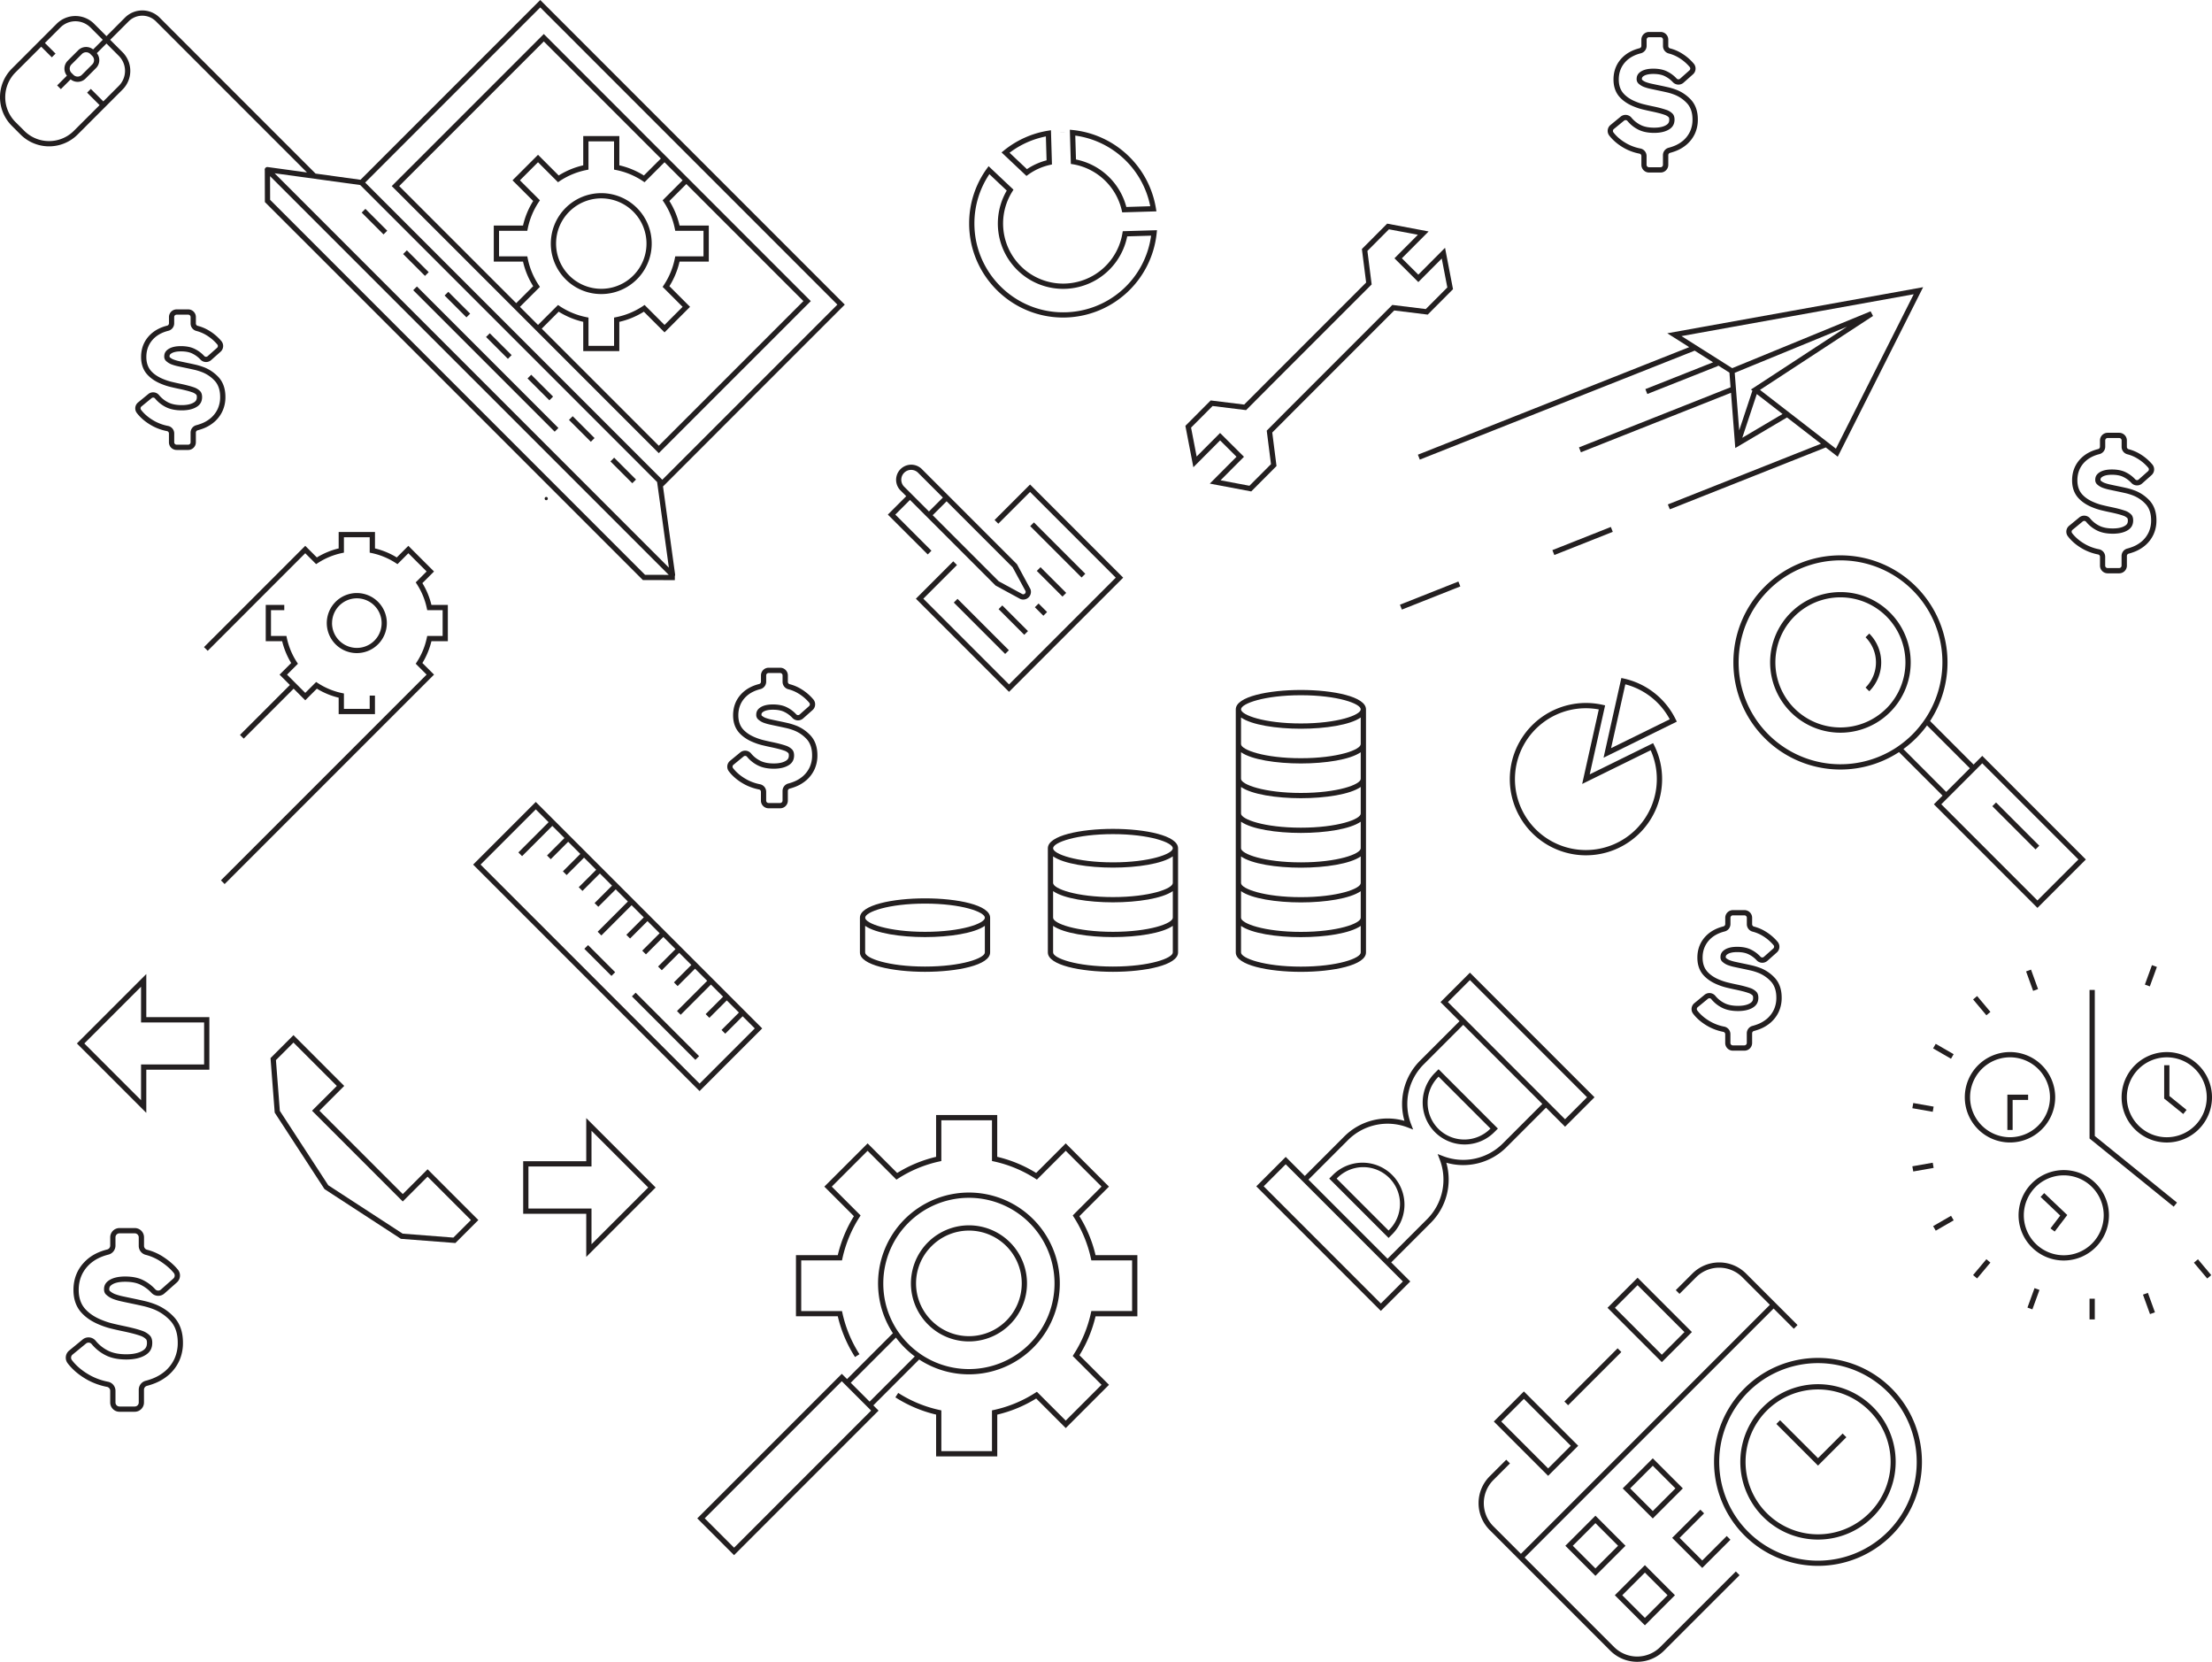<svg xmlns="http://www.w3.org/2000/svg" viewBox="0 0 3367.28 2529.16"><title>Asset 1</title><g id="Layer_2" data-name="Layer 2"><g id="Layer_1-2" data-name="Layer 1"><path d="M2801.63,901.14a107,107,0,1,0,75.67,31.35A106.36,106.36,0,0,0,2801.63,901.14Zm70,177a99,99,0,1,1,0-140A99.13,99.13,0,0,1,2871.65,1078.18Z" style="fill:#231f20"/><path d="M2916.9,892.89c-63.56-63.56-167-63.56-230.54,0s-63.57,167,0,230.55a163.11,163.11,0,0,0,204.48,21.22l66.24,66.24-13.2,13.2,157.68,157.68,73.69-73.68-157.69-157.69-13.2,13.2-66.24-66.24a163.11,163.11,0,0,0-21.22-204.48ZM3010,1169.27l7.54-7.54,146.37,146.37-62.37,62.37L2955.19,1224.1l31.19-31.19,23.64-23.64Zm-11.32,0-18,18-18,18L2897.52,1140a163,163,0,0,0,14.48-11.9l.69-.64c1.42-1.32,2.83-2.67,4.21-4s2.71-2.78,4-4.2c.23-.24.46-.48.68-.73a162.39,162.39,0,0,0,11.88-14.45Zm-67.59-75.79-1.45,2.13a157.47,157.47,0,0,1-13.38,16.89l-.77.84c-.56.6-1.11,1.2-1.68,1.79-.85.89-1.71,1.78-2.58,2.65s-1.76,1.74-2.66,2.59l-1.73,1.62-.9.83c-.85.77-1.7,1.54-2.57,2.29l-.07.06a153,153,0,0,1-14.25,11l-2.11,1.45A155.12,155.12,0,0,1,2692,1117.78c-60.44-60.44-60.44-158.79,0-219.23a155,155,0,0,1,239.1,194.93Z" style="fill:#231f20"/><path d="M2839.89,969.91a54.11,54.11,0,0,1,0,76.51l5.65,5.66a62.11,62.11,0,0,0,0-87.83Z" style="fill:#231f20"/><rect x="3064.59" y="1210.57" width="8" height="93" transform="translate(9.88 2538) rotate(-45)" style="fill:#231f20"/><path d="M2527.42,2506.61a49.82,49.82,0,0,1-70.39,0l-136.14-136.14,379-378.95,30.8,30.8,5.66-5.66-78.37-78.37a57.77,57.77,0,0,0-81.7,0L2551,1963.56l5.66,5.66,25.27-25.27a49.78,49.78,0,0,1,70.4,0l41.91,41.91-379,379-41.91-41.91a49.82,49.82,0,0,1,0-70.39l25.27-25.28-5.65-5.65-25.28,25.27a57.86,57.86,0,0,0,0,81.71l183.71,183.71a57.86,57.86,0,0,0,81.71,0l115-114.95-5.66-5.66Z" style="fill:#231f20"/><rect x="2367.48" y="2091.4" width="114.58" height="8" transform="translate(-771.47 2328.28) rotate(-45)" style="fill:#231f20"/><path d="M2274,2163.47l82.69,82.69,45.78-45.77-82.7-82.7Zm82.69,71.38-71.38-71.38,34.46-34.46,71.38,71.38Z" style="fill:#231f20"/><path d="M2575.53,2027.33l-82.69-82.69-45.77,45.77,82.69,82.69ZM2492.84,1956l71.38,71.38-34.46,34.46-71.38-71.38Z" style="fill:#231f20"/><path d="M2851.1,2141.32a118.24,118.24,0,1,0,34.64,83.62A117.48,117.48,0,0,0,2851.1,2141.32Zm-5.66,161.57a110.25,110.25,0,1,1,0-155.91A109.47,109.47,0,0,1,2845.44,2302.89Z" style="fill:#231f20"/><path d="M2879.43,2113c-61.73-61.73-162.16-61.73-223.88,0s-61.73,162.15,0,223.88a158.49,158.49,0,0,0,223.88,0C2941.15,2275.15,2941.15,2174.72,2879.43,2113Zm-5.66,218.22a150.32,150.32,0,1,1,44-106.28A149.31,149.31,0,0,1,2873.77,2331.22Z" style="fill:#231f20"/><polygon points="2767.49 2219.28 2709.74 2161.54 2704.09 2167.19 2767.49 2230.59 2810.66 2187.42 2805 2181.76 2767.49 2219.28" style="fill:#231f20"/><path d="M2382.9,2352.6l45.78,45.78,45.77-45.78-45.77-45.77Zm45.78,34.46-34.46-34.46,34.46-34.46,34.46,34.46Z" style="fill:#231f20"/><path d="M2561.77,2265.28,2516,2219.51l-45.78,45.77,45.78,45.78ZM2516,2230.82l34.46,34.46L2516,2299.75l-34.47-34.47Z" style="fill:#231f20"/><path d="M2549.74,2427.89,2504,2382.11l-45.77,45.78,45.77,45.77ZM2504,2393.43l34.47,34.46L2504,2462.35l-34.46-34.46Z" style="fill:#231f20"/><polygon points="2588.45 2297.62 2545.51 2340.57 2591.28 2386.35 2634.23 2343.4 2628.57 2337.74 2591.28 2375.03 2556.82 2340.57 2594.11 2303.28 2588.45 2297.62" style="fill:#231f20"/><path d="M1475.05,2041.59a88.34,88.34,0,1,0-62.47-25.87A87.77,87.77,0,0,0,1475.05,2041.59Zm-56.81-145.14a80.34,80.34,0,1,1,0,113.61A79.78,79.78,0,0,1,1418.24,1896.45Z" style="fill:#231f20"/><path d="M1399.23,2069.11a138.34,138.34,0,1,0-40-40l-69.79,69.79-8-8-220,220,56,56,220-220-8-8Zm-54.61-115.86a130.33,130.33,0,1,1,58.2,108.65l-1.81-1.25q-4.83-3.33-9.37-7.12l-.21-.17c-.67-.57-1.33-1.13-2-1.71l-.55-.48-1.66-1.48-1-.94c-.4-.37-.81-.74-1.2-1.12-.75-.71-1.48-1.42-2.21-2.15h0l-.24-.25c-.65-.65-1.28-1.3-1.91-2l-1.11-1.18-1-1-1.47-1.65-.49-.56c-.58-.66-1.14-1.32-1.7-2l-.18-.22c-2.52-3-4.9-6.15-7.12-9.36l-1.26-1.82A129.53,129.53,0,0,1,1344.62,1953.25Zm19.22,82.48a139.6,139.6,0,0,0,9.47,11.38l.65.7c1,1.12,2.11,2.23,3.2,3.33s2.2,2.15,3.32,3.2l.71.66a141.2,141.2,0,0,0,11.38,9.46l-68.78,68.78-28.73-28.73Zm-246.37,319.79-44.69-44.69,208.64-208.64,2.32,2.32,40,40h0l2.32,2.32Z" style="fill:#231f20"/><path d="M1643.15,1851l45-45-65.83-65.83-45,45a199.68,199.68,0,0,0-59.26-24.54V1697H1425v63.65a199.79,199.79,0,0,0-59.26,24.54l-45-45L1254.88,1806l45,45a199.68,199.68,0,0,0-24.54,59.26h-63.66v93.09h63.66a199.66,199.66,0,0,0,26.25,62l6.74-4.31a192.13,192.13,0,0,1-25.9-62.53l-.69-3.14h-62.06v-77.09h62.06l.69-3.15a192.31,192.31,0,0,1,25.9-62.53l1.74-2.71L1266.2,1806l54.51-54.51,43.88,43.88,2.71-1.73a191.7,191.7,0,0,1,62.53-25.9l3.14-.69V1705h77.09V1767l3.15.69a191.88,191.88,0,0,1,62.53,25.9l2.71,1.73,43.88-43.88,54.51,54.51L1633,1849.85l1.74,2.71a192.07,192.07,0,0,1,25.89,62.53l.69,3.15h62.06v77.09h-62.06l-.69,3.14A191.89,191.89,0,0,1,1634.7,2061l-1.74,2.71,43.88,43.88-54.51,54.52-43.88-43.89-2.71,1.74a192.09,192.09,0,0,1-62.53,25.9l-3.15.69v62.06H1433v-62.06l-3.14-.69a191.91,191.91,0,0,1-62.53-25.9l-4.31,6.74a199.76,199.76,0,0,0,62,26.25v63.66h93.09V2153a199.68,199.68,0,0,0,59.26-24.54l45,45,65.83-65.83-45-45a199.79,199.79,0,0,0,24.54-59.26h63.65v-93.09h-63.65A199.68,199.68,0,0,0,1643.15,1851Z" style="fill:#231f20"/><path d="M1904.7,747.94l38.51-38.65-6.47-51L1971,623.91l151.38-151.39,51,6.28,38.51-38.66-12.14-63L2159.06,418l-25-24.9,40.69-40.85-63.08-11.89L2073.17,379l6.47,51L1928.27,581.36,1894,615.74l-51-6.27-38.51,38.66,12.14,63,40.69-40.85,25,24.9-40.69,40.85ZM1857.29,659l-35.67,35.81-8.47-44,32.76-32.89,51,6.28,37-37.15,154.14-154.16-6.47-51L2114.36,349l44.06,8.3-35.66,35.81,36.33,36.19,35.66-35.81,8.48,44-32.76,32.88-51-6.27L1965.32,618.26l-37,37.16,6.47,51L1902,739.3,1858,731l35.67-35.8Z" style="fill:#231f20"/><path d="M831.53,756.3c-3.22,0-3.22,5,0,5S834.75,756.3,831.53,756.3Z" style="fill:#231f20"/><path d="M827.77,51.77,596.34,283.2,780.18,467h0L819,505.86l183.83,183.83,231.43-231.42ZM607.66,283.2,827.77,63.08,1006,241.26l-25.82,25.81a121,121,0,0,0-37.37-15.46V207.09H887.85v44.52a121,121,0,0,0-37.37,15.46L819,235.6l-38.83,38.84,31.47,31.47a120.7,120.7,0,0,0-15.46,37.36H751.66v54.92h44.53a120.76,120.76,0,0,0,15.46,37.37l-25.82,25.81ZM791.49,467l30.41-30.41-1.81-2.73a113.13,113.13,0,0,1-16.75-40.49l-.65-3.21h-43V351.27h43l.65-3.21a113,113,0,0,1,16.75-40.48l1.81-2.73-30.41-30.41L819,246.92l30.41,30.41,2.73-1.81a113,113,0,0,1,40.49-16.75l3.21-.65v-43h38.91v43l3.21.65a112.87,112.87,0,0,1,40.49,16.75l2.73,1.81,30.41-30.41,27.52,27.52-30.41,30.41,1.81,2.73a113,113,0,0,1,16.75,40.48l.65,3.21h43v38.92h-43l-.65,3.21a113.13,113.13,0,0,1-16.75,40.49l-1.81,2.73L1039.12,467l-27.52,27.52-30.41-30.41L978.46,466A113.05,113.05,0,0,1,938,482.7l-3.21.65v43H895.85v-43l-3.21-.65A113.05,113.05,0,0,1,852.15,466l-2.73-1.81L819,494.55Zm33.18,33.18,25.81-25.82a121,121,0,0,0,37.37,15.46v44.53h54.91V489.85a121,121,0,0,0,37.37-15.46l31.47,31.47L1050.44,467,1019,435.56a121,121,0,0,0,15.45-37.37H1079V343.27h-44.53A120.92,120.92,0,0,0,1019,305.91l25.81-25.82L1223,458.27,1002.84,678.38Z" style="fill:#231f20"/><rect x="735.53" y="394.23" width="8" height="304.56" transform="translate(-169.84 682.99) rotate(-45)" style="fill:#231f20"/><rect x="755.37" y="503.15" width="8" height="47.03" transform="translate(-150 691.21) rotate(-45)" style="fill:#231f20"/><rect x="818.49" y="566.27" width="8" height="47.03" transform="translate(-176.14 754.33) rotate(-45)" style="fill:#231f20"/><rect x="881.6" y="629.38" width="8" height="47.03" transform="translate(-202.28 817.45) rotate(-45)" style="fill:#231f20"/><rect x="944.72" y="692.5" width="8" height="47.03" transform="translate(-228.42 880.56) rotate(-45)" style="fill:#231f20"/><rect x="692.26" y="440.04" width="8" height="47.03" transform="translate(-123.85 628.1) rotate(-45)" style="fill:#231f20"/><rect x="629.14" y="376.92" width="8" height="47.03" transform="translate(-97.71 564.98) rotate(-45)" style="fill:#231f20"/><rect x="566.03" y="313.81" width="8" height="47.03" transform="translate(-71.57 501.87) rotate(-45)" style="fill:#231f20"/><path d="M186.54,136.35a40.24,40.24,0,0,0,0-56.92L167.72,60.61l28.17-28.16a29.33,29.33,0,0,1,41.44,0l229.95,230-59.66-8.2a4.07,4.07,0,0,0-4.53,5l.13,48.26L977.45,881.65l1.17,1.17,48.66.13,0-6.2a4.11,4.11,0,0,0,.42-2.45l-18.41-133.94L1286,463.62,825.24,2.83,822.42,0,548.81,273.61,480.4,264.2,243,26.79a37.36,37.36,0,0,0-52.76,0L162.07,55,143.24,36.13a40.29,40.29,0,0,0-56.91,0L18,104.48a61.56,61.56,0,0,0,0,87l13.22,13.23a61.5,61.5,0,0,0,87,0Zm795.4,738.48L411.21,304.1l-.1-36L1018,874.93ZM822.42,11.31l452.3,452.31L1008.2,730.15,555.89,277.84ZM548.35,281.62l451.95,452,17.91,130.3L418.05,263.71ZM74.71,214.71A53.15,53.15,0,0,1,36.87,199L23.64,185.81a53.51,53.51,0,0,1,0-75.67L62.72,71.06,78.9,87.24l5.65-5.65L68.37,65.41,92,41.79a32.28,32.28,0,0,1,45.6,0l18.82,18.82L141.76,75.26A17.1,17.1,0,0,0,119,76.51l-15.9,15.9a17.06,17.06,0,0,0-1.25,22.74L87,130l5.65,5.66,14.88-14.87a17,17,0,0,0,22.73-1.25l15.91-15.91a17.09,17.09,0,0,0,1.25-22.73l14.65-14.65,18.82,18.82a32.28,32.28,0,0,1,0,45.6L157.27,154.3l-19-19L132.62,141l19,19L112.54,199A53.15,53.15,0,0,1,74.71,214.71ZM140.51,98l-15.9,15.9a9.07,9.07,0,0,1-12.83,0l-3-3a9.05,9.05,0,0,1,0-12.82l15.9-15.9a9.08,9.08,0,0,1,12.82,0l3,3A9.08,9.08,0,0,1,140.51,98Z" style="fill:#231f20"/><path d="M915.31,447.54A76.79,76.79,0,1,0,861,425.05,76.34,76.34,0,0,0,915.31,447.54ZM866.65,322.08a68.82,68.82,0,1,1-20.15,48.65A68.37,68.37,0,0,1,866.65,322.08Z" style="fill:#231f20"/><polygon points="1614.05 200.99 1614.05 201.08 1622.05 200.99 1614.05 200.99" style="fill:#231f20"/><path d="M1565.23,265.82a90,90,0,0,1,32.93-14.8l3.22-.73-1.54-52.08-4.5.72a142.75,142.75,0,0,0-67.17,30.19l-3.54,2.88,37.92,35.75Zm26.89-58.18,1.07,36.36a98,98,0,0,0-29.91,13.44l-26.46-24.95A134.76,134.76,0,0,1,1592.12,207.64Z" style="fill:#231f20"/><path d="M1618.42,483.29A143.13,143.13,0,0,0,1760.77,354.9l.47-4.54-52.09,1.54-.54,3.25a91.43,91.43,0,1,1-167.56-63.68l1.76-2.79-37.91-35.75-2.67,3.7a142.05,142.05,0,0,0-26.92,83.55C1475.31,419.09,1539.51,483.29,1618.42,483.29ZM1506.11,265.06l26.46,25a99.43,99.43,0,1,0,183.35,69.68l36.36-1.07a134.66,134.66,0,0,1-133.86,116.66c-74.5,0-135.11-60.61-135.11-135.11A134.07,134.07,0,0,1,1506.11,265.06Z" style="fill:#231f20"/><path d="M1633.39,250a92.07,92.07,0,0,1,74.19,70l.73,3.21,52.08-1.53-.73-4.51a143.13,143.13,0,0,0-126.52-119.28l-4.54-.46,1.53,52.09ZM1751,313.88,1714.6,315a99.53,99.53,0,0,0-76.66-72.27l-1.07-36.36A135.14,135.14,0,0,1,1751,313.88Z" style="fill:#231f20"/><path d="M2293.28,1746l60.19-60.19,29,29,44.82-44.81-189.64-189.65-44.82,44.82,29,29-60.19,60.19a93.26,93.26,0,0,0-23.68,91.52,93.27,93.27,0,0,0-91.52,23.68l-60.19,60.2-29-29-44.81,44.81L2102,1995.14l44.82-44.81-29-29,60.2-60.2a93.27,93.27,0,0,0,23.68-91.52A93.26,93.26,0,0,0,2293.28,1746Zm-89.16-220.86,33.5-33.5,178.32,178.33-33.5,33.5Zm-68.58,425.23-33.5,33.5L1923.71,1805.5l33.5-33.5,23.32,23.31,131.7,131.7Zm56.15-185.58a85.25,85.25,0,0,1-19.27,90.76l-60.19,60.19-120.39-120.39,60.19-60.19a85.26,85.26,0,0,1,90.76-19.27l8.39,3.22-3.22-8.39a85.25,85.25,0,0,1,19.28-90.76l60.19-60.19,120.38,120.38-60.19,60.2a85.26,85.26,0,0,1-90.76,19.27l-8.39-3.22Z" style="fill:#231f20"/><path d="M2029.46,1787.76l-6,6,90.33,90.32,6-6a63.87,63.87,0,0,0-90.32-90.32Zm84.66,84.67-.34.34-79-79,.34-.35a55.87,55.87,0,1,1,79,79Z" style="fill:#231f20"/><path d="M2274.23,1723.63l6-6-90.32-90.32-6,6a63.87,63.87,0,0,0,90.32,90.32Zm-84.67-5.65a55.94,55.94,0,0,1,0-79l.35-.35,79,79-.35.35A55.94,55.94,0,0,1,2189.56,1718Z" style="fill:#231f20"/><path d="M2079.41,1449.64V1079.58c0-19.35-49.86-29.47-99.11-29.47s-99.1,10.12-99.1,29.47v370.06c0,19.35,49.85,29.48,99.1,29.48S2079.41,1469,2079.41,1449.64Zm-99.11-391.53c55.62,0,91.11,12.72,91.11,21.47s-35.49,21.48-91.11,21.48-91.1-12.72-91.1-21.48S1924.69,1058.11,1980.3,1058.11ZM1889.2,1092c16,11.27,53.73,17.1,91.1,17.1s75.09-5.83,91.11-17.1v40.49c0,8.75-35.49,21.47-91.11,21.47s-91.1-12.72-91.1-21.47Zm0,52.86c16,11.27,53.73,17.1,91.1,17.1s75.09-5.83,91.11-17.1v40.49c0,8.76-35.49,21.48-91.11,21.48s-91.1-12.72-91.1-21.48Zm0,52.87c16,11.27,53.73,17.1,91.1,17.1s75.09-5.83,91.11-17.1v40.49c0,8.75-35.49,21.47-91.11,21.47s-91.1-12.72-91.1-21.47Zm0,52.87c16,11.26,53.73,17.09,91.1,17.09s75.09-5.83,91.11-17.09V1291c0,8.76-35.49,21.48-91.11,21.48s-91.1-12.72-91.1-21.48Zm0,52.86c16,11.27,53.73,17.1,91.1,17.1s75.09-5.83,91.11-17.1v40.49c0,8.76-35.49,21.48-91.11,21.48s-91.1-12.72-91.1-21.48Zm0,52.87c16,11.26,53.73,17.1,91.1,17.1s75.09-5.84,91.11-17.1v40.49c0,8.75-35.49,21.47-91.11,21.47s-91.1-12.72-91.1-21.47Zm0,93.35v-40.49c16,11.27,53.73,17.1,91.1,17.1s75.09-5.83,91.11-17.1v40.49c0,8.76-35.49,21.48-91.11,21.48S1889.2,1458.4,1889.2,1449.64Z" style="fill:#231f20"/><path d="M1694.22,1261.52c-49.25,0-99.1,10.12-99.1,29.47v158.6c0,19.35,49.85,29.47,99.1,29.47s99.11-10.12,99.11-29.47V1291C1793.33,1271.64,1743.47,1261.52,1694.22,1261.52Zm91.11,188.07c0,8.76-35.49,21.47-91.11,21.47s-91.1-12.71-91.1-21.47V1409.1c16,11.27,53.73,17.1,91.1,17.1s75.09-5.83,91.11-17.1Zm0-52.87c0,8.76-35.49,21.48-91.11,21.48s-91.1-12.72-91.1-21.48v-40.48c16,11.26,53.73,17.09,91.1,17.09s75.09-5.83,91.11-17.09Zm0-52.86c0,8.75-35.49,21.47-91.11,21.47s-91.1-12.72-91.1-21.47v-40.49c16,11.27,53.73,17.1,91.1,17.1s75.09-5.83,91.11-17.1Zm-91.11-31.39c-55.61,0-91.1-12.72-91.1-21.48s35.49-21.47,91.1-21.47,91.11,12.72,91.11,21.47S1749.84,1312.47,1694.22,1312.47Z" style="fill:#231f20"/><path d="M1408.15,1479.06c49.25,0,99.1-10.12,99.1-29.47v-52.87c0-19.35-49.85-29.47-99.1-29.47s-99.11,10.12-99.11,29.47v52.87C1309,1468.94,1358.9,1479.06,1408.15,1479.06Zm0-103.81c55.61,0,91.1,12.72,91.1,21.47s-35.49,21.48-91.1,21.48-91.11-12.72-91.11-21.48S1352.53,1375.25,1408.15,1375.25ZM1317,1409.1c16,11.27,53.73,17.1,91.11,17.1s75.08-5.83,91.1-17.1v40.49c0,8.76-35.49,21.47-91.1,21.47s-91.11-12.71-91.11-21.47Z" style="fill:#231f20"/><path d="M2161.33,699.51l418.45-165.83,28,17.71-103.07,40.84,2.95,7.44,107.84-42.74-.34-.88,17.52,11.08,1.72,22.31L2403.63,680.9l2.95,7.44,228.49-90.55,6.51,84.1,78.73-46.55L2745.7,655l26.3,20.35-233.07,92.37,3,7.43L2779.36,681l.41.32h0l17.78,13.76,130-258-389.49,70.16,33.37,21.1-413,163.68Zm479.41-132.09,170.94-70.21-146.26,95.65,2.21,1.7-20.1,60.53Zm11.49,98.88,22.1-66.55,39.18,30.32Zm-92.52-154.78,353.47-63.68-118.41,235-38.67-29.93-76.9-59.51,172.09-112.54-3.71-7.05-210.66,86.52Z" style="fill:#231f20"/><rect x="2361.27" y="819.45" width="95.72" height="8" transform="translate(-133.91 945.48) rotate(-21.62)" style="fill:#231f20"/><rect x="2129.21" y="902.5" width="95.72" height="8" transform="translate(-180.84 865.83) rotate(-21.62)" style="fill:#231f20"/><polygon points="1394.26 911.17 1536.03 1052.95 1709.81 879.17 1568.04 737.39 1514.03 791.4 1519.69 797.06 1568.04 748.71 1698.5 879.17 1536.03 1041.63 1405.57 911.17 1456.79 859.96 1451.13 854.3 1394.26 911.17" style="fill:#231f20"/><path d="M1412.26,843.84l5.65-5.66-55-55,22.32-22.32,129.92,129.92.41.41,37.51,20.35.54.24a11.77,11.77,0,0,0,4.07.72,11.73,11.73,0,0,0,11-15.76l-20.58-38.05L1402.71,713.34a23,23,0,0,0-32.5,32.5l9.35,9.36-28,28Zm129.31,19.68,19.62,36.19a3.72,3.72,0,0,1-4.61,4.62l-36.2-19.63L1419.79,784.12,1441,762.93Zm-165.7-123.33A15,15,0,0,1,1397.05,719l38.27,38.27-21.18,21.19Z" style="fill:#231f20"/><rect x="1606.2" y="781.72" width="8" height="110.56" transform="translate(-120.23 1383.74) rotate(-45)" style="fill:#231f20"/><rect x="1596.66" y="857.99" width="8" height="55.28" transform="translate(-157.41 1391.23) rotate(-45)" style="fill:#231f20"/><rect x="1580.64" y="918.62" width="8" height="18.33" transform="translate(-191.9 1392.29) rotate(-45)" style="fill:#231f20"/><rect x="1538.49" y="916.16" width="8" height="55.28" transform="translate(-215.58 1367.13) rotate(-45)" style="fill:#231f20"/><rect x="1489.87" y="898.06" width="8" height="110.56" transform="translate(-236.57 1335.55) rotate(-45)" style="fill:#231f20"/><path d="M1160.29,1565.22l-344.7-344.7-95.35,95.35,344.7,344.7Zm-344.7-333.39,19.52,19.52-46,46,5.65,5.66,46-46,18.49,18.49L832.75,1302l5.66,5.66,26.5-26.51,18.49,18.49-26.5,26.51,5.65,5.65,26.51-26.5,18.49,18.49L881,1350.29l5.66,5.66,26.5-26.51,18.49,18.49-26.51,26.51,5.66,5.65,26.51-26.5,18.49,18.48-46,46,5.66,5.66,46-46L980,1396.22l-26.51,26.51,5.66,5.65,26.51-26.5,18.49,18.48-26.51,26.51,5.66,5.66,26.5-26.51,18.49,18.49L1001.76,1471l5.66,5.65,26.51-26.5,18.48,18.48-26.5,26.51,5.65,5.66,26.51-26.51,18.49,18.49-46,46,5.66,5.66,46-46,18.48,18.49-26.5,26.51,5.65,5.66,26.51-26.51,18.49,18.49-26.51,26.5,5.66,5.66,26.51-26.51,18.47,18.48-84,84L731.55,1315.87Z" style="fill:#231f20"/><rect x="1009.09" y="1493.63" width="8" height="136.58" transform="translate(-807.72 1173.85) rotate(-45)" style="fill:#231f20"/><rect x="909.01" y="1432.65" width="8" height="58.36" transform="translate(-766.26 1073.77) rotate(-45)" style="fill:#231f20"/><path d="M575.49,980.61A45.71,45.71,0,1,0,543.17,994,45.76,45.76,0,0,0,575.49,980.61Zm-70-32.33A37.73,37.73,0,1,1,516.5,975,37.51,37.51,0,0,1,505.45,948.28Z" style="fill:#231f20"/><path d="M643,1009.09a115.7,115.7,0,0,0,13.74-33.18h25V920.66h-25A115.46,115.46,0,0,0,643,887.48l17.69-17.69-39.07-39.07L604,848.41a115.46,115.46,0,0,0-33.18-13.74v-25H515.54v25a115.58,115.58,0,0,0-33.18,13.74l-17.69-17.69L310.54,984.85l5.66,5.66L464.67,842l16.58,16.58,2.72-1.76a107.88,107.88,0,0,1,36.4-15.07l3.17-.68V817.65h39.25V841.1l3.17.68a107.85,107.85,0,0,1,36.41,15.07l2.71,1.76L621.66,842l27.76,27.76-16.58,16.58,1.76,2.71a107.85,107.85,0,0,1,15.07,36.41l.68,3.17H673.8v39.25H650.35l-.68,3.16a107.85,107.85,0,0,1-15.07,36.41l-1.76,2.72,16.58,16.58-313.11,313.1,5.66,5.66,318.76-318.76Z" style="fill:#231f20"/><path d="M371,1124.14l76-76,17.67,17.68,17.69-17.69a115.84,115.84,0,0,0,33.18,13.73v25h55.25V1058.7h-8v20.22H523.54v-23.46l-3.16-.67A108.07,108.07,0,0,1,484,1039.71l-2.72-1.76-16.58,16.58-27.75-27.75,16.58-16.58-1.76-2.72a108.07,108.07,0,0,1-15.08-36.41l-.67-3.16H412.53V928.66h20.22v-8H404.53v55.25h25a116,116,0,0,0,13.73,33.18l-17.69,17.69,15.74,15.74-76,76Z" style="fill:#231f20"/><path d="M3298.47,1601.22a68.81,68.81,0,1,0,68.81,68.81A68.89,68.89,0,0,0,3298.47,1601.22Zm0,129.62a60.81,60.81,0,1,1,60.81-60.81A60.88,60.88,0,0,1,3298.47,1730.84Z" style="fill:#231f20"/><polygon points="3302.47 1621.2 3294.47 1621.2 3294.47 1671.94 3323.53 1695.47 3328.57 1689.25 3302.47 1668.12 3302.47 1621.2" style="fill:#231f20"/><path d="M3128.59,1670a68.81,68.81,0,1,0-68.81,68.81A68.89,68.89,0,0,0,3128.59,1670ZM2999,1670a60.81,60.81,0,1,1,60.81,60.81A60.88,60.88,0,0,1,2999,1670Z" style="fill:#231f20"/><polygon points="3063.78 1674.03 3087.36 1674.03 3087.36 1666.03 3055.78 1666.03 3055.78 1719.75 3063.78 1719.75 3063.78 1674.03" style="fill:#231f20"/><path d="M3210.43,1849.64a68.81,68.81,0,1,0-68.81,68.81A68.88,68.88,0,0,0,3210.43,1849.64Zm-68.81,60.81a60.81,60.81,0,1,1,60.81-60.81A60.87,60.87,0,0,1,3141.62,1910.45Z" style="fill:#231f20"/><polygon points="3106.32 1821.65 3136.26 1850.07 3121.41 1869.55 3127.77 1874.4 3146.98 1849.21 3111.83 1815.85 3106.32 1821.65" style="fill:#231f20"/><rect x="3258.55" y="1481.13" width="31.5" height="8" transform="translate(758.81 4053.97) rotate(-70)" style="fill:#231f20"/><polygon points="3314.01 1830.3 3188.86 1728.94 3188.86 1506.65 3180.86 1506.65 3180.86 1732.76 3308.98 1836.52 3314.01 1830.3" style="fill:#231f20"/><rect x="3180.86" y="1976.59" width="8" height="31.5" style="fill:#231f20"/><rect x="3270.3" y="1960.82" width="8" height="31.5" transform="matrix(0.94, -0.34, 0.34, 0.94, -478.57, 1239.13)" style="fill:#231f20"/><rect x="3091.43" y="1469.38" width="8" height="31.5" transform="matrix(0.94, -0.34, 0.34, 0.94, -321.27, 1148.31)" style="fill:#231f20"/><rect x="3348.94" y="1915.42" width="8" height="31.5" transform="translate(-456.88 2607.09) rotate(-40)" style="fill:#231f20"/><rect x="3012.78" y="1514.79" width="8" height="31.5" transform="translate(-278.01 2297.27) rotate(-40)" style="fill:#231f20"/><rect x="2954.4" y="1584.36" width="8" height="31.5" transform="translate(93.41 3362.02) rotate(-60)" style="fill:#231f20"/><rect x="2923.34" y="1669.7" width="8" height="31.5" transform="translate(759.17 4275.63) rotate(-80)" style="fill:#231f20"/><rect x="2911.59" y="1772.26" width="31.5" height="8" transform="translate(-263.98 535.33) rotate(-10)" style="fill:#231f20"/><rect x="2942.65" y="1857.6" width="31.5" height="8" transform="translate(-534.45 1728.72) rotate(-30)" style="fill:#231f20"/><rect x="3001.03" y="1927.16" width="31.5" height="8" transform="translate(-401.74 3000.78) rotate(-50)" style="fill:#231f20"/><rect x="3079.68" y="1972.57" width="31.5" height="8" transform="translate(179.42 4209.37) rotate(-70)" style="fill:#231f20"/><path d="M446.74,1575.43l-34.94,34.94,6.38,83,75.74,116.34,116.34,75.74,83,6.38,34.94-34.94-77.3-77.3-37.74,37.75L486.29,1690.47,524,1652.73Zm166.39,253.19,37.74-37.74,66,66-26.68,26.69-77.26-6L499.7,1803.9,426,1690.69l-5.94-77.26,26.68-26.68,66,66L475,1690.47Z" style="fill:#231f20"/><path d="M222.71,1482.44,117.05,1588.09l105.66,105.66v-65.66h96v-80h-96Zm88,73.66v64h-96v54.34l-86.34-86.34,86.34-86.33v54.34Z" style="fill:#231f20"/><path d="M892.43,1767.33h-96v80h96V1913l105.65-105.65L892.43,1701.68Zm8-46.34,86.33,86.34-86.33,86.34v-54.34h-96v-64h96Z" style="fill:#231f20"/><path d="M2516.49,1131.06,2420,1178.55l23.44-105-3.91-.87a115.92,115.92,0,1,0,90.66,113.15,114.73,114.73,0,0,0-11.89-51.18Zm-102.27,162.67a107.91,107.91,0,1,1,19.6-214l-25.32,113.41,104.28-51.29a106.81,106.81,0,0,1,9.36,44A108,108,0,0,1,2414.22,1293.73Z" style="fill:#231f20"/><path d="M2550.82,1094.74a115.36,115.36,0,0,0-78.78-62l-3.9-.86-27.07,121.29,111.52-54.86Zm-98.31,43.9,21.68-97.13a107.35,107.35,0,0,1,67.62,53.21Z" style="fill:#231f20"/><path d="M265.46,2005.11a77.71,77.71,0,0,0-29.07-20l-.13-.06a120.37,120.37,0,0,0-17.16-5.2c-5.3-1.21-10.84-2.41-16.46-3.58-5.21-1.08-10.52-2.2-15.8-3.34a83.51,83.51,0,0,1-11.92-3.43,25.26,25.26,0,0,1-8-5c-.18-.18-.6-.6-.6-2.41,0-2.61.65-4.56,4-6.81,4.43-3,11.2-4.48,20.12-4.48,9.71,0,17.74,1.58,23.85,4.71a55.87,55.87,0,0,1,16.13,12,14.11,14.11,0,0,0,19.84,1.13l19-16.82a14.08,14.08,0,0,0,1.65-19.34c-5.85-7.3-14-14.27-24.12-20.69a82.93,82.93,0,0,0-23-9.76,6.1,6.1,0,0,1-4.55-5.88v-13a14.11,14.11,0,0,0-14.09-14.1H181.89a14.11,14.11,0,0,0-14.09,14.1v12.6a6.15,6.15,0,0,1-4.7,5.93c-13.18,3.31-24.11,9-32.49,17-12.46,11.8-18.78,26.82-18.78,44.64,0,14,4,25.51,12,34.36,7,7.8,16.54,14.11,28.22,18.75a121,121,0,0,0,17.41,5.69c5.51,1.35,11.13,2.62,16.71,3.78,5.26,1.09,10.28,2.23,14.89,3.39,4.42,1.1,8.54,2.32,12.28,3.62a22.58,22.58,0,0,1,8.87,5.22c1,1,1.51,2.93,1.51,5.62,0,5.42-1.76,8.77-6.09,11.57-6,3.88-14.55,5.84-25.38,5.84-11.17,0-20.5-1.85-27.75-5.52a57.5,57.5,0,0,1-18.82-15,14.1,14.1,0,0,0-19.87-2l-20.49,16.82a14,14,0,0,0-2.27,19.43c7.71,10.13,18.23,18.83,31.27,25.88a102.19,102.19,0,0,0,28.58,10,6.06,6.06,0,0,1,4.86,6v17.78a14.11,14.11,0,0,0,14.09,14.1h23.24a14.11,14.11,0,0,0,14.09-14.1v-19.42a6.09,6.09,0,0,1,4.51-5.88c3.5-.93,6.93-2,10.2-3.25a74,74,0,0,0,23.19-13.64,63.91,63.91,0,0,0,15.67-20.95,65.56,65.56,0,0,0,5.76-28c0-15.76-4.4-28.65-13.09-38.32Zm.09,62.92a56,56,0,0,1-13.72,18.35,66.42,66.42,0,0,1-20.7,12.14,98.55,98.55,0,0,1-9.46,3,14.09,14.09,0,0,0-10.45,13.61v19.42a6.1,6.1,0,0,1-6.09,6.1H181.89a6.1,6.1,0,0,1-6.09-6.1v-17.78a14.1,14.1,0,0,0-11.29-13.8,94.09,94.09,0,0,1-26.34-9.24c-12-6.5-21.69-14.47-28.71-23.68a6.06,6.06,0,0,1,1-8.4l20.49-16.82a6,6,0,0,1,3.85-1.39c.21,0,.41,0,.62,0a6.06,6.06,0,0,1,4.11,2.22,65.68,65.68,0,0,0,21.42,17.06c8.37,4.24,18.92,6.38,31.36,6.38s22.4-2.4,29.72-7.13c6.65-4.29,9.75-10.1,9.75-18.28,0-7.3-2.84-10.23-3.78-11.19a30.05,30.05,0,0,0-12-7.2c-3.95-1.38-8.31-2.67-13-3.83s-9.83-2.35-15.21-3.47-11-2.38-16.42-3.71A112.34,112.34,0,0,1,155.1,2009c-10.59-4.2-19.1-9.82-25.29-16.7-6.62-7.33-10-17.09-10-29,0-15.54,5.48-28.6,16.28-38.83,7.38-7,17.11-12,28.94-15a14.15,14.15,0,0,0,10.75-13.69v-12.6a6.1,6.1,0,0,1,6.09-6.1h23.24a6.1,6.1,0,0,1,6.09,6.1v13a14.12,14.12,0,0,0,10.49,13.61,75.19,75.19,0,0,1,20.78,8.79c9.4,6,16.85,12.32,22.14,18.93a6.08,6.08,0,0,1-.71,8.36l-19,16.82a6.1,6.1,0,0,1-8.58-.49A63.31,63.31,0,0,0,218,1948.38c-7.26-3.71-16.51-5.59-27.5-5.59-10.54,0-18.81,2-24.58,5.84-5.15,3.46-7.55,7.73-7.55,13.45,0,3.5.94,6.06,2.94,8.07a33.3,33.3,0,0,0,10.59,6.73l.16.07a92.94,92.94,0,0,0,13.14,3.79c5.3,1.15,10.64,2.27,15.86,3.36,5.57,1.16,11.06,2.35,16.32,3.54a111.31,111.31,0,0,1,16,4.84l.09,0a69.78,69.78,0,0,1,26.1,17.94c7.33,8.15,11,19.25,11,33A57.8,57.8,0,0,1,265.55,2068Z" style="fill:#231f20"/><path d="M2637.94,1599.07h17.63a11.67,11.67,0,0,0,11.65-11.65v-14.73a3.63,3.63,0,0,1,2.7-3.52c2.68-.72,5.32-1.56,7.83-2.5a57.32,57.32,0,0,0,17.88-10.52,49.53,49.53,0,0,0,12.13-16.21,50.87,50.87,0,0,0,4.45-21.63c0-12.2-3.42-22.19-10.17-29.71h0a59.87,59.87,0,0,0-22.39-15.42l-.12,0a92.24,92.24,0,0,0-13.15-4c-4-.91-8.23-1.82-12.51-2.71-3.93-.82-7.95-1.67-12-2.54a62.83,62.83,0,0,1-8.88-2.55,18.55,18.55,0,0,1-5.78-3.61,2.83,2.83,0,0,1-.14-1.11c0-1.73.41-2.88,2.62-4.36,3.15-2.12,8.24-3.24,14.72-3.24,7.21,0,13.14,1.17,17.64,3.47a41,41,0,0,1,12,8.89,11.68,11.68,0,0,0,16.41.94l14.38-12.76a11.65,11.65,0,0,0,1.36-16,74.56,74.56,0,0,0-18.53-15.9,63.8,63.8,0,0,0-17.7-7.51,3.68,3.68,0,0,1-2.73-3.53v-9.84a11.67,11.67,0,0,0-11.65-11.65h-17.63a11.67,11.67,0,0,0-11.65,11.65v9.56a3.7,3.7,0,0,1-2.83,3.56c-10.15,2.55-18.59,7-25.07,13.09-9.65,9.13-14.54,20.76-14.54,34.55,0,10.83,3.15,19.81,9.37,26.71,5.43,6,12.77,10.89,21.75,14.46a92.26,92.26,0,0,0,13.35,4.36c4.2,1,8.47,2,12.7,2.87,4,.83,7.74,1.69,11.26,2.57,3.32.83,6.42,1.74,9.23,2.72a16,16,0,0,1,6.35,3.72c.72.74.87,2.36.87,3.59,0,3.78-1.17,6-4.18,8-4.39,2.84-10.69,4.28-18.72,4.28-8.32,0-15.25-1.37-20.6-4.08a42.61,42.61,0,0,1-14-11.11,11.65,11.65,0,0,0-16.42-1.64l-15.54,12.75a11.61,11.61,0,0,0-1.88,16.07c5.93,7.79,14,14.48,24,19.89a78.36,78.36,0,0,0,21.95,7.71,3.65,3.65,0,0,1,2.9,3.58v13.48A11.67,11.67,0,0,0,2637.94,1599.07Zm-13-36.55a70.63,70.63,0,0,1-19.7-6.91c-9-4.86-16.23-10.82-21.47-17.7a3.64,3.64,0,0,1,.59-5l15.54-12.76a3.64,3.64,0,0,1,2.31-.83l.37,0a3.63,3.63,0,0,1,2.47,1.33,50.55,50.55,0,0,0,16.56,13.19c6.48,3.28,14.62,4.94,24.21,4.94s17.35-1.87,23.06-5.56c5.28-3.41,7.84-8.21,7.84-14.67,0-5.93-2.36-8.37-3.14-9.17a23.9,23.9,0,0,0-9.46-5.7c-3-1.05-6.35-2-9.91-2.93s-7.51-1.79-11.57-2.63-8.32-1.8-12.42-2.81a84.26,84.26,0,0,1-12.24-4c-7.89-3.13-14.23-7.31-18.83-12.41-4.85-5.38-7.31-12.56-7.31-21.35,0-11.51,4.05-21.18,12-28.74,5.48-5.18,12.71-8.93,21.52-11.15a11.67,11.67,0,0,0,8.88-11.31v-9.56a3.66,3.66,0,0,1,3.65-3.65h17.63a3.66,3.66,0,0,1,3.65,3.65v9.84a11.68,11.68,0,0,0,8.67,11.26,55.76,55.76,0,0,1,15.49,6.54,67.19,67.19,0,0,1,16.56,14.14,3.67,3.67,0,0,1-.43,5l-14.38,12.75a3.66,3.66,0,0,1-5.14-.29,49.13,49.13,0,0,0-14.26-10.67c-5.64-2.89-12.8-4.35-21.29-4.35-8.19,0-14.65,1.55-19.18,4.6-4.2,2.82-6.16,6.31-6.16,11a9.12,9.12,0,0,0,2.52,6.8,26.28,26.28,0,0,0,8.33,5.31l.16.06a69.41,69.41,0,0,0,10.11,2.92c4,.88,8.08,1.73,12,2.55,4.23.88,8.39,1.78,12.36,2.68a83.43,83.43,0,0,1,12,3.66,51.93,51.93,0,0,1,19.44,13.35c5.39,6,8.12,14.2,8.12,24.36a42.81,42.81,0,0,1-3.7,18.24,41.45,41.45,0,0,1-10.17,13.6,49.11,49.11,0,0,1-15.4,9c-2.27.85-4.65,1.61-7.07,2.25a11.66,11.66,0,0,0-8.65,11.26v14.73a3.66,3.66,0,0,1-3.65,3.65h-17.63a3.66,3.66,0,0,1-3.65-3.65v-13.48A11.65,11.65,0,0,0,2625,1562.52Z" style="fill:#231f20"/><path d="M1170.05,1230.17h17.63a11.66,11.66,0,0,0,11.65-11.65v-14.73a3.64,3.64,0,0,1,2.7-3.52,80.38,80.38,0,0,0,7.83-2.5,56.94,56.94,0,0,0,17.88-10.52,49.26,49.26,0,0,0,12.12-16.21,50.72,50.72,0,0,0,4.46-21.63c0-12.19-3.42-22.19-10.17-29.71h0a59.94,59.94,0,0,0-22.4-15.42l-.11,0a92.24,92.24,0,0,0-13.15-4c-4-.91-8.25-1.83-12.51-2.71-3.93-.81-8-1.67-12-2.54a61.53,61.53,0,0,1-8.88-2.55,18.37,18.37,0,0,1-5.78-3.61,2.83,2.83,0,0,1-.14-1.11c0-1.73.4-2.88,2.61-4.36,3.16-2.12,8.25-3.24,14.73-3.24,7.21,0,13.14,1.17,17.64,3.47a41.21,41.21,0,0,1,12,8.9,11.69,11.69,0,0,0,16.41.93l14.38-12.76a11.64,11.64,0,0,0,1.36-16,74.79,74.79,0,0,0-18.53-15.91,63.93,63.93,0,0,0-17.7-7.51,3.68,3.68,0,0,1-2.73-3.53v-9.84a11.67,11.67,0,0,0-11.65-11.65h-17.63a11.67,11.67,0,0,0-11.65,11.65v9.56a3.7,3.7,0,0,1-2.83,3.56c-10.15,2.55-18.59,7-25.07,13.09-9.65,9.14-14.54,20.76-14.54,34.56,0,10.82,3.15,19.81,9.37,26.7,5.43,6,12.77,10.9,21.75,14.46a91.05,91.05,0,0,0,13.35,4.36c4.19,1,8.47,2,12.7,2.88,4,.82,7.76,1.68,11.26,2.56,3.32.83,6.42,1.75,9.23,2.72a16.2,16.2,0,0,1,6.34,3.72c.73.75.88,2.37.88,3.59,0,3.78-1.17,6-4.18,8-4.39,2.84-10.69,4.28-18.72,4.28-8.32,0-15.25-1.38-20.61-4.09a42.55,42.55,0,0,1-14-11.11,11.66,11.66,0,0,0-16.43-1.64l-15.53,12.76a11.6,11.6,0,0,0-1.88,16.06c5.93,7.79,14,14.48,24,19.89a78.62,78.62,0,0,0,21.94,7.72,3.63,3.63,0,0,1,2.91,3.57v13.48A11.66,11.66,0,0,0,1170.05,1230.17Zm-13-36.55a70.09,70.09,0,0,1-19.7-6.91c-9-4.86-16.23-10.82-21.47-17.69a3.65,3.65,0,0,1,.59-5l15.54-12.76a3.64,3.64,0,0,1,2.31-.83l.37,0a3.63,3.63,0,0,1,2.47,1.33,50.48,50.48,0,0,0,16.55,13.19c6.49,3.28,14.63,5,24.22,5s17.35-1.88,23.06-5.57c5.28-3.4,7.84-8.2,7.84-14.67,0-5.93-2.36-8.36-3.14-9.17a23.89,23.89,0,0,0-9.46-5.69c-3-1.06-6.35-2-9.91-2.93s-7.5-1.79-11.57-2.64-8.32-1.8-12.42-2.81a83.57,83.57,0,0,1-12.25-4c-7.89-3.13-14.22-7.3-18.82-12.41-4.85-5.38-7.31-12.56-7.31-21.34,0-11.51,4-21.18,12-28.75,5.47-5.18,12.71-8.93,21.52-11.14a11.69,11.69,0,0,0,8.88-11.32v-9.56a3.66,3.66,0,0,1,3.65-3.65h17.63a3.66,3.66,0,0,1,3.65,3.65v9.84A11.68,11.68,0,0,0,1200,1049a55.89,55.89,0,0,1,15.49,6.54,66.75,66.75,0,0,1,16.55,14.15,3.65,3.65,0,0,1-.42,5l-14.38,12.76a3.67,3.67,0,0,1-5.15-.3,48.94,48.94,0,0,0-14.25-10.67c-5.64-2.88-12.8-4.35-21.29-4.35-8.19,0-14.65,1.55-19.19,4.6-4.19,2.82-6.15,6.31-6.15,11a9.11,9.11,0,0,0,2.52,6.8,26.22,26.22,0,0,0,8.33,5.31l.16.07a71.33,71.33,0,0,0,10.1,2.91c4,.88,8.09,1.73,12,2.55,4.2.88,8.36,1.78,12.36,2.68a83.43,83.43,0,0,1,12,3.66,51.93,51.93,0,0,1,19.44,13.35c5.39,6,8.12,14.2,8.12,24.36a42.81,42.81,0,0,1-3.7,18.24,41.45,41.45,0,0,1-10.17,13.6,49.11,49.11,0,0,1-15.4,9c-2.27.85-4.65,1.61-7.08,2.26a11.65,11.65,0,0,0-8.64,11.25v14.73a3.66,3.66,0,0,1-3.65,3.65h-17.63a3.66,3.66,0,0,1-3.65-3.65V1205A11.66,11.66,0,0,0,1157.06,1193.62Z" style="fill:#231f20"/><path d="M268.87,684.82H286.5a11.66,11.66,0,0,0,11.65-11.65V658.44a3.64,3.64,0,0,1,2.7-3.52c2.68-.71,5.31-1.55,7.83-2.49a57.15,57.15,0,0,0,17.88-10.53,49.26,49.26,0,0,0,12.12-16.21,50.69,50.69,0,0,0,4.46-21.63c0-12.19-3.42-22.19-10.17-29.7h0a60,60,0,0,0-22.41-15.42l-.1,0a93.29,93.29,0,0,0-13.16-4c-4-.91-8.25-1.83-12.5-2.71-3.93-.81-7.95-1.66-12-2.53A62.83,62.83,0,0,1,264,547.1a18.73,18.73,0,0,1-5.78-3.61,3,3,0,0,1-.14-1.12c0-1.73.4-2.87,2.61-4.36,3.16-2.12,8.25-3.24,14.73-3.24,7.21,0,13.14,1.17,17.64,3.48A41,41,0,0,1,305,547.14a11.69,11.69,0,0,0,16.41.93l14.37-12.75a11.65,11.65,0,0,0,1.37-16,74.79,74.79,0,0,0-18.53-15.91,63.93,63.93,0,0,0-17.7-7.51,3.66,3.66,0,0,1-2.73-3.53v-9.83a11.67,11.67,0,0,0-11.65-11.66H268.87a11.67,11.67,0,0,0-11.65,11.66v9.55a3.7,3.7,0,0,1-2.84,3.56c-10.15,2.56-18.58,7-25.06,13.1-9.65,9.13-14.54,20.75-14.54,34.55,0,10.82,3.15,19.81,9.37,26.7,5.43,6,12.77,10.9,21.75,14.46a91.05,91.05,0,0,0,13.35,4.36c4.19,1,8.47,2,12.7,2.88,4,.82,7.75,1.69,11.26,2.56,3.32.83,6.42,1.75,9.23,2.73a16.08,16.08,0,0,1,6.34,3.71c.73.75.88,2.37.88,3.59,0,3.78-1.17,6-4.18,8-4.39,2.84-10.69,4.28-18.72,4.28-8.32,0-15.25-1.38-20.61-4.09a42.65,42.65,0,0,1-14-11.1,11.65,11.65,0,0,0-16.43-1.65l-15.54,12.76a11.61,11.61,0,0,0-1.87,16.07c5.93,7.78,14,14.47,24,19.88a78.41,78.41,0,0,0,21.94,7.72,3.63,3.63,0,0,1,2.91,3.57v13.48A11.66,11.66,0,0,0,268.87,684.82Zm-13-36.55a70.69,70.69,0,0,1-19.71-6.9c-9-4.87-16.22-10.82-21.46-17.7a3.65,3.65,0,0,1,.59-5l15.54-12.75a3.58,3.58,0,0,1,2.31-.83h.37a3.65,3.65,0,0,1,2.47,1.33,50.48,50.48,0,0,0,16.55,13.19c6.49,3.28,14.63,4.95,24.22,4.95s17.35-1.87,23.06-5.56c5.28-3.41,7.84-8.21,7.84-14.68,0-5.93-2.36-8.36-3.14-9.16a23.9,23.9,0,0,0-9.46-5.7c-3-1.06-6.35-2-9.91-2.93s-7.5-1.79-11.57-2.64-8.32-1.8-12.42-2.81a82.4,82.4,0,0,1-12.25-4c-7.89-3.13-14.22-7.3-18.82-12.41-4.85-5.38-7.31-12.56-7.31-21.34,0-11.51,4.05-21.18,12-28.75,5.47-5.17,12.71-8.92,21.52-11.14a11.69,11.69,0,0,0,8.88-11.32v-9.55a3.66,3.66,0,0,1,3.65-3.66H286.5a3.66,3.66,0,0,1,3.65,3.66v9.83a11.68,11.68,0,0,0,8.67,11.26,55.9,55.9,0,0,1,15.49,6.55,66.52,66.52,0,0,1,16.55,14.14,3.65,3.65,0,0,1-.42,5l-14.38,12.76a3.66,3.66,0,0,1-5.15-.3,49.09,49.09,0,0,0-14.25-10.66c-5.64-2.89-12.8-4.36-21.29-4.36-8.19,0-14.65,1.55-19.19,4.6-4.2,2.82-6.15,6.31-6.15,11a9.07,9.07,0,0,0,2.52,6.8,26.4,26.4,0,0,0,8.33,5.32l.16.06a70.91,70.91,0,0,0,10.1,2.92c4,.87,8.09,1.73,12,2.54,4.2.88,8.36,1.78,12.36,2.69a83.42,83.42,0,0,1,12,3.65A52,52,0,0,1,327,579.7c5.39,6,8.12,14.2,8.12,24.36a42.78,42.78,0,0,1-3.7,18.24,41.45,41.45,0,0,1-10.17,13.6,49.11,49.11,0,0,1-15.4,9,74.07,74.07,0,0,1-7.08,2.26,11.64,11.64,0,0,0-8.64,11.25v14.73a3.65,3.65,0,0,1-3.65,3.65H268.87a3.65,3.65,0,0,1-3.65-3.65V659.69A11.67,11.67,0,0,0,255.88,648.27Z" style="fill:#231f20"/><path d="M3235.1,800c-4.4,2.84-10.69,4.28-18.72,4.28-8.32,0-15.25-1.37-20.61-4.08a42.7,42.7,0,0,1-14-11.11,11.67,11.67,0,0,0-16.43-1.65l-15.54,12.76a11.61,11.61,0,0,0-1.87,16.07c5.93,7.79,14,14.48,24,19.89a78.61,78.61,0,0,0,21.94,7.71,3.64,3.64,0,0,1,2.91,3.57v13.48a11.67,11.67,0,0,0,11.65,11.66h17.63a11.67,11.67,0,0,0,11.65-11.66V846.19a3.64,3.64,0,0,1,2.7-3.52c2.68-.71,5.31-1.55,7.83-2.49a57.32,57.32,0,0,0,17.88-10.52,49.3,49.3,0,0,0,12.12-16.22,50.66,50.66,0,0,0,4.46-21.63c0-12.19-3.42-22.18-10.17-29.7h0a59.92,59.92,0,0,0-22.41-15.43l-.11,0a92.75,92.75,0,0,0-13.15-4c-4-.91-8.22-1.82-12.5-2.71-3.93-.81-8-1.66-12-2.53a63.37,63.37,0,0,1-8.89-2.55,18.55,18.55,0,0,1-5.77-3.61,2.93,2.93,0,0,1-.14-1.12c0-1.72.4-2.87,2.61-4.36,3.16-2.11,8.25-3.23,14.73-3.23,7.2,0,13.14,1.16,17.64,3.47a41,41,0,0,1,11.95,8.89,11.67,11.67,0,0,0,16.4.93l14.38-12.75a11.65,11.65,0,0,0,1.37-16,74.56,74.56,0,0,0-18.53-15.9,63.94,63.94,0,0,0-17.7-7.52,3.66,3.66,0,0,1-2.73-3.53v-9.83a11.66,11.66,0,0,0-11.65-11.65h-17.63a11.66,11.66,0,0,0-11.65,11.65v9.55a3.7,3.7,0,0,1-2.84,3.56c-10.15,2.56-18.58,7-25.06,13.1-9.65,9.13-14.54,20.76-14.54,34.55,0,10.83,3.15,19.81,9.37,26.7,5.43,6,12.77,10.9,21.75,14.46a91.05,91.05,0,0,0,13.35,4.36c4.2,1,8.47,2,12.7,2.88,4,.83,7.76,1.69,11.26,2.56,3.32.83,6.42,1.75,9.22,2.73a15.94,15.94,0,0,1,6.35,3.72c.73.74.88,2.36.88,3.58C3239.28,795.83,3238.11,798.06,3235.1,800Zm9-17.12a23.9,23.9,0,0,0-9.46-5.7c-3-1-6.35-2-9.91-2.93s-7.5-1.78-11.58-2.63-8.31-1.81-12.42-2.82a82.65,82.65,0,0,1-12.24-4c-7.89-3.13-14.22-7.3-18.82-12.41-4.85-5.37-7.31-12.56-7.31-21.34,0-11.51,4-21.18,12-28.74,5.47-5.18,12.71-8.93,21.52-11.15a11.68,11.68,0,0,0,8.88-11.32v-9.55a3.65,3.65,0,0,1,3.65-3.65h17.63a3.65,3.65,0,0,1,3.65,3.65v9.83a11.67,11.67,0,0,0,8.67,11.26,56.33,56.33,0,0,1,15.49,6.55,66.52,66.52,0,0,1,16.55,14.14,3.64,3.64,0,0,1-.43,5l-14.37,12.76a3.67,3.67,0,0,1-5.15-.29,48.94,48.94,0,0,0-14.25-10.67c-5.64-2.89-12.81-4.35-21.29-4.35-8.19,0-14.65,1.54-19.19,4.59-4.2,2.82-6.15,6.32-6.15,11a9.09,9.09,0,0,0,2.52,6.81,26.28,26.28,0,0,0,8.33,5.31l.15.06a70.15,70.15,0,0,0,10.11,2.92c4,.87,8.09,1.73,12,2.55,4.22.87,8.38,1.78,12.36,2.68a83.42,83.42,0,0,1,12,3.65,52.16,52.16,0,0,1,19.44,13.35c5.39,6,8.12,14.2,8.12,24.36a43,43,0,0,1-3.7,18.25,41.56,41.56,0,0,1-10.17,13.6,49.49,49.49,0,0,1-15.4,9,74,74,0,0,1-7.08,2.25,11.64,11.64,0,0,0-8.64,11.25v14.73a3.66,3.66,0,0,1-3.65,3.66h-17.63a3.66,3.66,0,0,1-3.65-3.66V847.44A11.68,11.68,0,0,0,3195.5,836a70.26,70.26,0,0,1-19.71-6.9c-9-4.87-16.22-10.82-21.46-17.7a3.64,3.64,0,0,1,.59-5l15.54-12.75a3.64,3.64,0,0,1,2.31-.83,2.3,2.3,0,0,1,.37,0,3.64,3.64,0,0,1,2.47,1.32,50.64,50.64,0,0,0,16.55,13.2c6.49,3.28,14.63,4.94,24.22,4.94s17.35-1.87,23.06-5.56c5.28-3.41,7.84-8.21,7.84-14.68C3247.28,786.11,3244.92,783.68,3244.14,782.88Z" style="fill:#231f20"/><path d="M2473.81,226.15a78.4,78.4,0,0,0,21.94,7.71,3.64,3.64,0,0,1,2.91,3.57v13.48a11.67,11.67,0,0,0,11.65,11.66h17.63a11.66,11.66,0,0,0,11.65-11.66V236.18a3.64,3.64,0,0,1,2.7-3.52c2.68-.71,5.32-1.55,7.83-2.49A57.32,57.32,0,0,0,2568,219.65a49.57,49.57,0,0,0,12.13-16.22,50.8,50.8,0,0,0,4.45-21.63c0-12.19-3.42-22.18-10.17-29.7h0A59.92,59.92,0,0,0,2552,136.67l-.1,0a91,91,0,0,0-13.15-4c-4.05-.92-8.25-1.83-12.51-2.72-3.93-.81-7.95-1.66-12-2.53a62.83,62.83,0,0,1-8.88-2.55,18.55,18.55,0,0,1-5.78-3.61,2.93,2.93,0,0,1-.14-1.12c0-1.72.4-2.87,2.61-4.36,3.16-2.11,8.25-3.23,14.73-3.23,7.21,0,13.14,1.16,17.64,3.47a41,41,0,0,1,12,8.89,11.67,11.67,0,0,0,16.41.93l14.38-12.75a11.65,11.65,0,0,0,1.36-16A74.56,74.56,0,0,0,2560,81.16a63.88,63.88,0,0,0-17.69-7.52,3.67,3.67,0,0,1-2.74-3.53V60.28a11.66,11.66,0,0,0-11.65-11.65h-17.63a11.66,11.66,0,0,0-11.65,11.65v9.55a3.7,3.7,0,0,1-2.83,3.56c-10.15,2.56-18.59,7-25.07,13.1-9.65,9.13-14.54,20.76-14.54,34.55,0,10.83,3.15,19.81,9.37,26.7,5.43,6,12.77,10.9,21.75,14.47a92.24,92.24,0,0,0,13.35,4.35c4.19,1,8.47,2,12.7,2.88,4,.83,7.76,1.69,11.26,2.56,3.32.83,6.42,1.75,9.23,2.73a16.08,16.08,0,0,1,6.35,3.72c.76.78.87,2.58.87,3.59,0,3.78-1.17,6-4.18,8-4.39,2.84-10.69,4.28-18.72,4.28-8.32,0-15.25-1.37-20.61-4.08a42.81,42.81,0,0,1-14-11.11,11.67,11.67,0,0,0-16.43-1.65l-15.53,12.76a11.61,11.61,0,0,0-1.88,16.07C2455.72,214,2463.8,220.74,2473.81,226.15Zm-17.07-29.78,15.54-12.75a3.64,3.64,0,0,1,2.31-.83,2.3,2.3,0,0,1,.37,0,3.62,3.62,0,0,1,2.47,1.32,50.57,50.57,0,0,0,16.56,13.2c6.48,3.28,14.63,4.94,24.21,4.94s17.35-1.87,23.06-5.56c5.28-3.41,7.84-8.21,7.84-14.67,0-5.94-2.36-8.37-3.14-9.17a23.9,23.9,0,0,0-9.46-5.7c-3-1-6.36-2-9.91-2.93s-7.5-1.79-11.57-2.63-8.32-1.81-12.42-2.82a82.4,82.4,0,0,1-12.25-4c-7.88-3.13-14.21-7.3-18.82-12.41-4.85-5.37-7.31-12.55-7.31-21.34,0-11.51,4.05-21.18,12-28.74,5.47-5.18,12.71-8.93,21.52-11.15a11.68,11.68,0,0,0,8.88-11.32V60.28a3.65,3.65,0,0,1,3.65-3.65h17.63a3.65,3.65,0,0,1,3.65,3.65v9.83a11.68,11.68,0,0,0,8.67,11.26,56.07,56.07,0,0,1,15.49,6.55,66.77,66.77,0,0,1,16.56,14.14,3.66,3.66,0,0,1-.43,5l-14.38,12.76a3.66,3.66,0,0,1-5.14-.29,49.13,49.13,0,0,0-14.26-10.67c-5.64-2.89-12.8-4.35-21.29-4.35-8.19,0-14.64,1.54-19.19,4.59-4.19,2.82-6.15,6.32-6.15,11a9.15,9.15,0,0,0,2.52,6.81,26.39,26.39,0,0,0,8.33,5.31l.16.06a69.63,69.63,0,0,0,10.1,2.92c4,.87,8.09,1.73,12,2.55,4.2.87,8.36,1.77,12.36,2.68a83.42,83.42,0,0,1,12,3.65,52.16,52.16,0,0,1,19.44,13.35c5.39,6,8.12,14.2,8.12,24.36a42.82,42.82,0,0,1-3.7,18.25,41.66,41.66,0,0,1-10.17,13.6,49.3,49.3,0,0,1-15.4,9c-2.27.85-4.65,1.61-7.07,2.25a11.65,11.65,0,0,0-8.65,11.25v14.73a3.66,3.66,0,0,1-3.65,3.66h-17.63a3.66,3.66,0,0,1-3.65-3.66V237.43a11.66,11.66,0,0,0-9.34-11.41,70.63,70.63,0,0,1-19.7-6.91c-9-4.87-16.23-10.82-21.47-17.7A3.66,3.66,0,0,1,2456.74,196.37Z" style="fill:#231f20"/></g></g></svg>